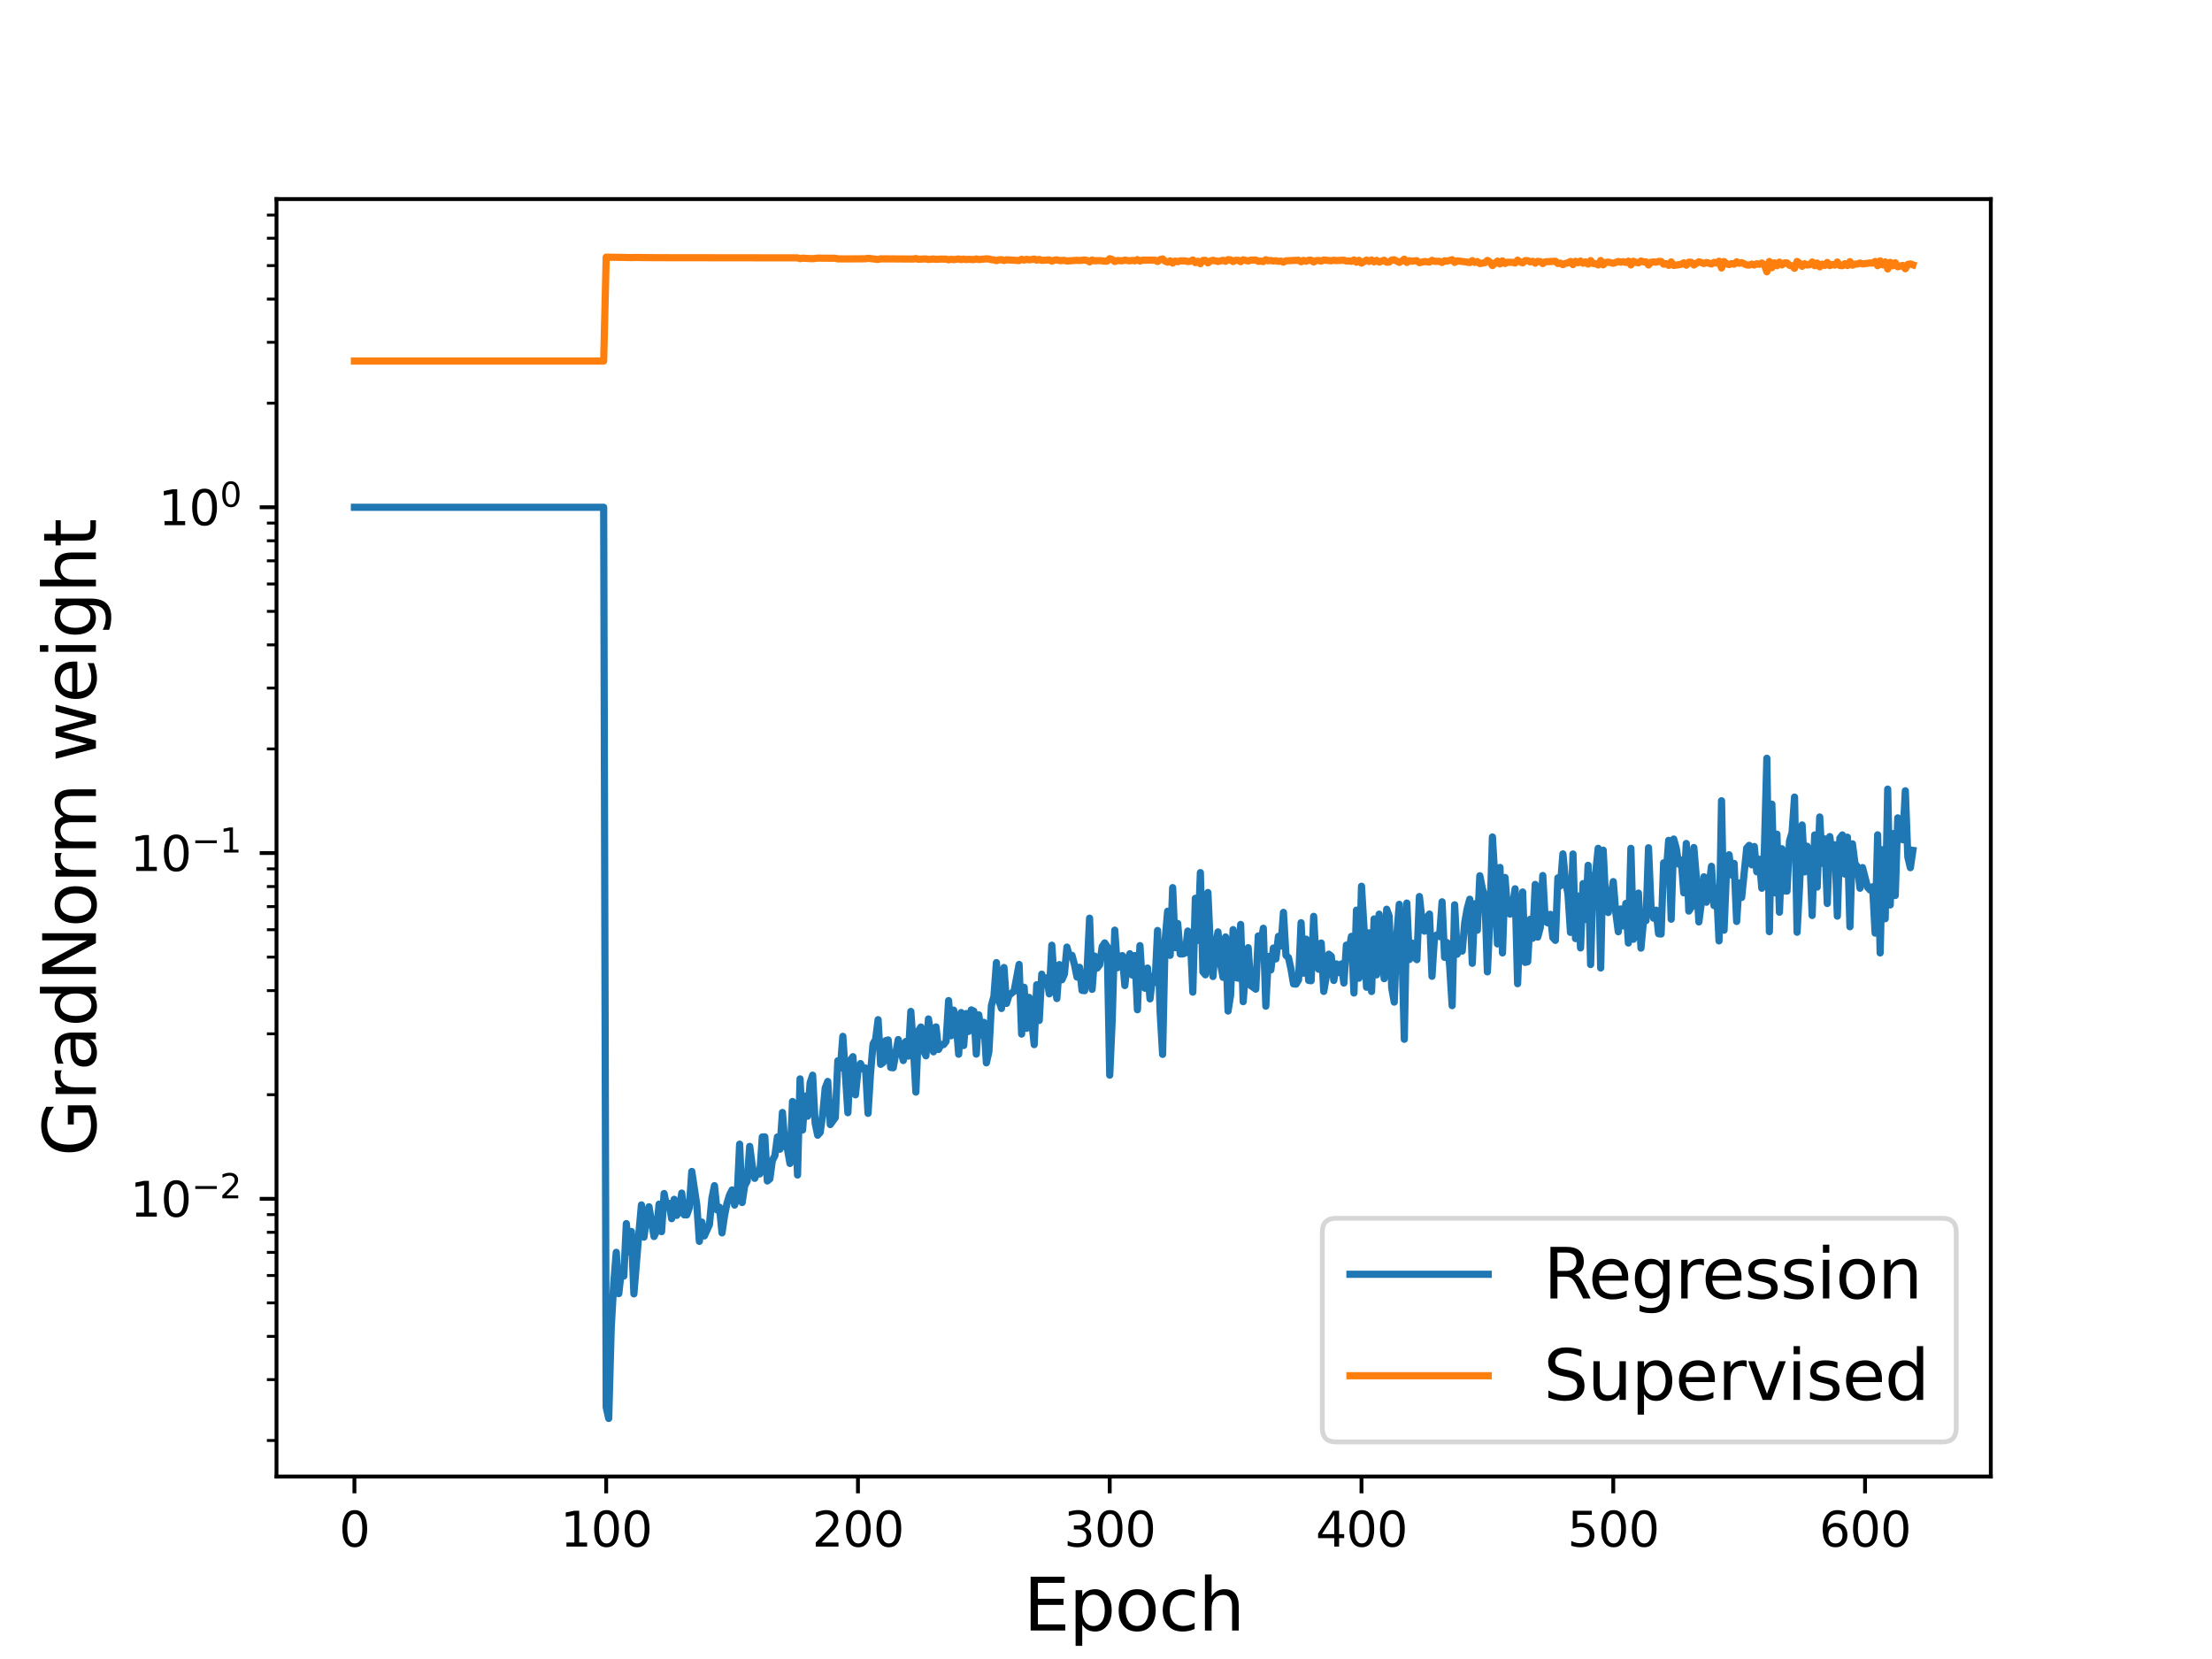 <?xml version="1.0" encoding="utf-8" standalone="no"?>
<!DOCTYPE svg PUBLIC "-//W3C//DTD SVG 1.1//EN"
  "http://www.w3.org/Graphics/SVG/1.1/DTD/svg11.dtd">
<svg height="345.6pt" version="1.1" viewBox="0 0 460.8 345.6" width="460.8pt" xmlns="http://www.w3.org/2000/svg" xmlns:xlink="http://www.w3.org/1999/xlink">
 <defs>
  <style type="text/css">*{stroke-linecap:butt;stroke-linejoin:round;}</style>
 </defs>
 <g id="figure_1">
  <g id="patch_1">
   <path d="M 0 345.6 
L 460.8 345.6 
L 460.8 0 
L 0 0 
z
" style="fill:#ffffff;"/>
  </g>
  <g id="axes_1">
   <g id="patch_2">
    <path d="M 57.6 307.584 
L 414.72 307.584 
L 414.72 41.472 
L 57.6 41.472 
z
" style="fill:#ffffff;"/>
   </g>
   <g id="matplotlib.axis_1">
    <g id="xtick_1">
     <g id="line2d_1">
      <defs>
       <path d="M 0 0 
L 0 3.5 
" id="m1a58ceacfe" style="stroke:#000000;stroke-width:0.8;"/>
      </defs>
      <g>
       <use style="stroke:#000000;stroke-width:0.8;" x="73.833" xlink:href="#m1a58ceacfe" y="307.584"/>
      </g>
     </g>
     <g id="text_1">
      <!-- 0 -->
      <g transform="translate(70.651 322.182)scale(0.1 -0.1)">
       <defs>
        <path d="M 2034 4250 
Q 1547 4250 1301 3770 
Q 1056 3291 1056 2328 
Q 1056 1369 1301 889 
Q 1547 409 2034 409 
Q 2525 409 2770 889 
Q 3016 1369 3016 2328 
Q 3016 3291 2770 3770 
Q 2525 4250 2034 4250 
z
M 2034 4750 
Q 2819 4750 3233 4129 
Q 3647 3509 3647 2328 
Q 3647 1150 3233 529 
Q 2819 -91 2034 -91 
Q 1250 -91 836 529 
Q 422 1150 422 2328 
Q 422 3509 836 4129 
Q 1250 4750 2034 4750 
z
" id="DejaVuSans-30" transform="scale(0.016)"/>
       </defs>
       <use xlink:href="#DejaVuSans-30"/>
      </g>
     </g>
    </g>
    <g id="xtick_2">
     <g id="line2d_2">
      <g>
       <use style="stroke:#000000;stroke-width:0.8;" x="126.281" xlink:href="#m1a58ceacfe" y="307.584"/>
      </g>
     </g>
     <g id="text_2">
      <!-- 100 -->
      <g transform="translate(116.737 322.182)scale(0.1 -0.1)">
       <defs>
        <path d="M 794 531 
L 1825 531 
L 1825 4091 
L 703 3866 
L 703 4441 
L 1819 4666 
L 2450 4666 
L 2450 531 
L 3481 531 
L 3481 0 
L 794 0 
L 794 531 
z
" id="DejaVuSans-31" transform="scale(0.016)"/>
       </defs>
       <use xlink:href="#DejaVuSans-31"/>
       <use x="63.623" xlink:href="#DejaVuSans-30"/>
       <use x="127.246" xlink:href="#DejaVuSans-30"/>
      </g>
     </g>
    </g>
    <g id="xtick_3">
     <g id="line2d_3">
      <g>
       <use style="stroke:#000000;stroke-width:0.8;" x="178.729" xlink:href="#m1a58ceacfe" y="307.584"/>
      </g>
     </g>
     <g id="text_3">
      <!-- 200 -->
      <g transform="translate(169.185 322.182)scale(0.1 -0.1)">
       <defs>
        <path d="M 1228 531 
L 3431 531 
L 3431 0 
L 469 0 
L 469 531 
Q 828 903 1448 1529 
Q 2069 2156 2228 2338 
Q 2531 2678 2651 2914 
Q 2772 3150 2772 3378 
Q 2772 3750 2511 3984 
Q 2250 4219 1831 4219 
Q 1534 4219 1204 4116 
Q 875 4013 500 3803 
L 500 4441 
Q 881 4594 1212 4672 
Q 1544 4750 1819 4750 
Q 2544 4750 2975 4387 
Q 3406 4025 3406 3419 
Q 3406 3131 3298 2873 
Q 3191 2616 2906 2266 
Q 2828 2175 2409 1742 
Q 1991 1309 1228 531 
z
" id="DejaVuSans-32" transform="scale(0.016)"/>
       </defs>
       <use xlink:href="#DejaVuSans-32"/>
       <use x="63.623" xlink:href="#DejaVuSans-30"/>
       <use x="127.246" xlink:href="#DejaVuSans-30"/>
      </g>
     </g>
    </g>
    <g id="xtick_4">
     <g id="line2d_4">
      <g>
       <use style="stroke:#000000;stroke-width:0.8;" x="231.177" xlink:href="#m1a58ceacfe" y="307.584"/>
      </g>
     </g>
     <g id="text_4">
      <!-- 300 -->
      <g transform="translate(221.634 322.182)scale(0.1 -0.1)">
       <defs>
        <path d="M 2597 2516 
Q 3050 2419 3304 2112 
Q 3559 1806 3559 1356 
Q 3559 666 3084 287 
Q 2609 -91 1734 -91 
Q 1441 -91 1130 -33 
Q 819 25 488 141 
L 488 750 
Q 750 597 1062 519 
Q 1375 441 1716 441 
Q 2309 441 2620 675 
Q 2931 909 2931 1356 
Q 2931 1769 2642 2001 
Q 2353 2234 1838 2234 
L 1294 2234 
L 1294 2753 
L 1863 2753 
Q 2328 2753 2575 2939 
Q 2822 3125 2822 3475 
Q 2822 3834 2567 4026 
Q 2313 4219 1838 4219 
Q 1578 4219 1281 4162 
Q 984 4106 628 3988 
L 628 4550 
Q 988 4650 1302 4700 
Q 1616 4750 1894 4750 
Q 2613 4750 3031 4423 
Q 3450 4097 3450 3541 
Q 3450 3153 3228 2886 
Q 3006 2619 2597 2516 
z
" id="DejaVuSans-33" transform="scale(0.016)"/>
       </defs>
       <use xlink:href="#DejaVuSans-33"/>
       <use x="63.623" xlink:href="#DejaVuSans-30"/>
       <use x="127.246" xlink:href="#DejaVuSans-30"/>
      </g>
     </g>
    </g>
    <g id="xtick_5">
     <g id="line2d_5">
      <g>
       <use style="stroke:#000000;stroke-width:0.8;" x="283.626" xlink:href="#m1a58ceacfe" y="307.584"/>
      </g>
     </g>
     <g id="text_5">
      <!-- 400 -->
      <g transform="translate(274.082 322.182)scale(0.1 -0.1)">
       <defs>
        <path d="M 2419 4116 
L 825 1625 
L 2419 1625 
L 2419 4116 
z
M 2253 4666 
L 3047 4666 
L 3047 1625 
L 3713 1625 
L 3713 1100 
L 3047 1100 
L 3047 0 
L 2419 0 
L 2419 1100 
L 313 1100 
L 313 1709 
L 2253 4666 
z
" id="DejaVuSans-34" transform="scale(0.016)"/>
       </defs>
       <use xlink:href="#DejaVuSans-34"/>
       <use x="63.623" xlink:href="#DejaVuSans-30"/>
       <use x="127.246" xlink:href="#DejaVuSans-30"/>
      </g>
     </g>
    </g>
    <g id="xtick_6">
     <g id="line2d_6">
      <g>
       <use style="stroke:#000000;stroke-width:0.8;" x="336.074" xlink:href="#m1a58ceacfe" y="307.584"/>
      </g>
     </g>
     <g id="text_6">
      <!-- 500 -->
      <g transform="translate(326.53 322.182)scale(0.1 -0.1)">
       <defs>
        <path d="M 691 4666 
L 3169 4666 
L 3169 4134 
L 1269 4134 
L 1269 2991 
Q 1406 3038 1543 3061 
Q 1681 3084 1819 3084 
Q 2600 3084 3056 2656 
Q 3513 2228 3513 1497 
Q 3513 744 3044 326 
Q 2575 -91 1722 -91 
Q 1428 -91 1123 -41 
Q 819 9 494 109 
L 494 744 
Q 775 591 1075 516 
Q 1375 441 1709 441 
Q 2250 441 2565 725 
Q 2881 1009 2881 1497 
Q 2881 1984 2565 2268 
Q 2250 2553 1709 2553 
Q 1456 2553 1204 2497 
Q 953 2441 691 2322 
L 691 4666 
z
" id="DejaVuSans-35" transform="scale(0.016)"/>
       </defs>
       <use xlink:href="#DejaVuSans-35"/>
       <use x="63.623" xlink:href="#DejaVuSans-30"/>
       <use x="127.246" xlink:href="#DejaVuSans-30"/>
      </g>
     </g>
    </g>
    <g id="xtick_7">
     <g id="line2d_7">
      <g>
       <use style="stroke:#000000;stroke-width:0.8;" x="388.522" xlink:href="#m1a58ceacfe" y="307.584"/>
      </g>
     </g>
     <g id="text_7">
      <!-- 600 -->
      <g transform="translate(378.978 322.182)scale(0.1 -0.1)">
       <defs>
        <path d="M 2113 2584 
Q 1688 2584 1439 2293 
Q 1191 2003 1191 1497 
Q 1191 994 1439 701 
Q 1688 409 2113 409 
Q 2538 409 2786 701 
Q 3034 994 3034 1497 
Q 3034 2003 2786 2293 
Q 2538 2584 2113 2584 
z
M 3366 4563 
L 3366 3988 
Q 3128 4100 2886 4159 
Q 2644 4219 2406 4219 
Q 1781 4219 1451 3797 
Q 1122 3375 1075 2522 
Q 1259 2794 1537 2939 
Q 1816 3084 2150 3084 
Q 2853 3084 3261 2657 
Q 3669 2231 3669 1497 
Q 3669 778 3244 343 
Q 2819 -91 2113 -91 
Q 1303 -91 875 529 
Q 447 1150 447 2328 
Q 447 3434 972 4092 
Q 1497 4750 2381 4750 
Q 2619 4750 2861 4703 
Q 3103 4656 3366 4563 
z
" id="DejaVuSans-36" transform="scale(0.016)"/>
       </defs>
       <use xlink:href="#DejaVuSans-36"/>
       <use x="63.623" xlink:href="#DejaVuSans-30"/>
       <use x="127.246" xlink:href="#DejaVuSans-30"/>
      </g>
     </g>
    </g>
    <g id="text_8">
     <!-- Epoch -->
     <g transform="translate(213.194 339.66)scale(0.15 -0.15)">
      <defs>
       <path d="M 628 4666 
L 3578 4666 
L 3578 4134 
L 1259 4134 
L 1259 2753 
L 3481 2753 
L 3481 2222 
L 1259 2222 
L 1259 531 
L 3634 531 
L 3634 0 
L 628 0 
L 628 4666 
z
" id="DejaVuSans-45" transform="scale(0.016)"/>
       <path d="M 1159 525 
L 1159 -1331 
L 581 -1331 
L 581 3500 
L 1159 3500 
L 1159 2969 
Q 1341 3281 1617 3432 
Q 1894 3584 2278 3584 
Q 2916 3584 3314 3078 
Q 3713 2572 3713 1747 
Q 3713 922 3314 415 
Q 2916 -91 2278 -91 
Q 1894 -91 1617 61 
Q 1341 213 1159 525 
z
M 3116 1747 
Q 3116 2381 2855 2742 
Q 2594 3103 2138 3103 
Q 1681 3103 1420 2742 
Q 1159 2381 1159 1747 
Q 1159 1113 1420 752 
Q 1681 391 2138 391 
Q 2594 391 2855 752 
Q 3116 1113 3116 1747 
z
" id="DejaVuSans-70" transform="scale(0.016)"/>
       <path d="M 1959 3097 
Q 1497 3097 1228 2736 
Q 959 2375 959 1747 
Q 959 1119 1226 758 
Q 1494 397 1959 397 
Q 2419 397 2687 759 
Q 2956 1122 2956 1747 
Q 2956 2369 2687 2733 
Q 2419 3097 1959 3097 
z
M 1959 3584 
Q 2709 3584 3137 3096 
Q 3566 2609 3566 1747 
Q 3566 888 3137 398 
Q 2709 -91 1959 -91 
Q 1206 -91 779 398 
Q 353 888 353 1747 
Q 353 2609 779 3096 
Q 1206 3584 1959 3584 
z
" id="DejaVuSans-6f" transform="scale(0.016)"/>
       <path d="M 3122 3366 
L 3122 2828 
Q 2878 2963 2633 3030 
Q 2388 3097 2138 3097 
Q 1578 3097 1268 2742 
Q 959 2388 959 1747 
Q 959 1106 1268 751 
Q 1578 397 2138 397 
Q 2388 397 2633 464 
Q 2878 531 3122 666 
L 3122 134 
Q 2881 22 2623 -34 
Q 2366 -91 2075 -91 
Q 1284 -91 818 406 
Q 353 903 353 1747 
Q 353 2603 823 3093 
Q 1294 3584 2113 3584 
Q 2378 3584 2631 3529 
Q 2884 3475 3122 3366 
z
" id="DejaVuSans-63" transform="scale(0.016)"/>
       <path d="M 3513 2113 
L 3513 0 
L 2938 0 
L 2938 2094 
Q 2938 2591 2744 2837 
Q 2550 3084 2163 3084 
Q 1697 3084 1428 2787 
Q 1159 2491 1159 1978 
L 1159 0 
L 581 0 
L 581 4863 
L 1159 4863 
L 1159 2956 
Q 1366 3272 1645 3428 
Q 1925 3584 2291 3584 
Q 2894 3584 3203 3211 
Q 3513 2838 3513 2113 
z
" id="DejaVuSans-68" transform="scale(0.016)"/>
      </defs>
      <use xlink:href="#DejaVuSans-45"/>
      <use x="63.184" xlink:href="#DejaVuSans-70"/>
      <use x="126.66" xlink:href="#DejaVuSans-6f"/>
      <use x="187.842" xlink:href="#DejaVuSans-63"/>
      <use x="242.822" xlink:href="#DejaVuSans-68"/>
     </g>
    </g>
   </g>
   <g id="matplotlib.axis_2">
    <g id="ytick_1">
     <g id="line2d_8">
      <defs>
       <path d="M 0 0 
L -3.5 0 
" id="me4edcc3487" style="stroke:#000000;stroke-width:0.8;"/>
      </defs>
      <g>
       <use style="stroke:#000000;stroke-width:0.8;" x="57.6" xlink:href="#me4edcc3487" y="249.731"/>
      </g>
     </g>
     <g id="text_9">
      <!-- $\mathdefault{10^{-2}}$ -->
      <g transform="translate(27.1 253.53)scale(0.1 -0.1)">
       <defs>
        <path d="M 678 2272 
L 4684 2272 
L 4684 1741 
L 678 1741 
L 678 2272 
z
" id="DejaVuSans-2212" transform="scale(0.016)"/>
       </defs>
       <use transform="translate(0 0.766)" xlink:href="#DejaVuSans-31"/>
       <use transform="translate(63.623 0.766)" xlink:href="#DejaVuSans-30"/>
       <use transform="translate(128.203 39.047)scale(0.7)" xlink:href="#DejaVuSans-2212"/>
       <use transform="translate(186.855 39.047)scale(0.7)" xlink:href="#DejaVuSans-32"/>
      </g>
     </g>
    </g>
    <g id="ytick_2">
     <g id="line2d_9">
      <g>
       <use style="stroke:#000000;stroke-width:0.8;" x="57.6" xlink:href="#me4edcc3487" y="177.702"/>
      </g>
     </g>
     <g id="text_10">
      <!-- $\mathdefault{10^{-1}}$ -->
      <g transform="translate(27.1 181.501)scale(0.1 -0.1)">
       <use transform="translate(0 0.684)" xlink:href="#DejaVuSans-31"/>
       <use transform="translate(63.623 0.684)" xlink:href="#DejaVuSans-30"/>
       <use transform="translate(128.203 38.966)scale(0.7)" xlink:href="#DejaVuSans-2212"/>
       <use transform="translate(186.855 38.966)scale(0.7)" xlink:href="#DejaVuSans-31"/>
      </g>
     </g>
    </g>
    <g id="ytick_3">
     <g id="line2d_10">
      <g>
       <use style="stroke:#000000;stroke-width:0.8;" x="57.6" xlink:href="#me4edcc3487" y="105.673"/>
      </g>
     </g>
     <g id="text_11">
      <!-- $\mathdefault{10^{0}}$ -->
      <g transform="translate(33 109.473)scale(0.1 -0.1)">
       <use transform="translate(0 0.766)" xlink:href="#DejaVuSans-31"/>
       <use transform="translate(63.623 0.766)" xlink:href="#DejaVuSans-30"/>
       <use transform="translate(128.203 39.047)scale(0.7)" xlink:href="#DejaVuSans-30"/>
      </g>
     </g>
    </g>
    <g id="ytick_4">
     <g id="line2d_11">
      <defs>
       <path d="M 0 0 
L -2 0 
" id="md7d2eb53d7" style="stroke:#000000;stroke-width:0.6;"/>
      </defs>
      <g>
       <use style="stroke:#000000;stroke-width:0.6;" x="57.6" xlink:href="#md7d2eb53d7" y="300.077"/>
      </g>
     </g>
    </g>
    <g id="ytick_5">
     <g id="line2d_12">
      <g>
       <use style="stroke:#000000;stroke-width:0.6;" x="57.6" xlink:href="#md7d2eb53d7" y="287.393"/>
      </g>
     </g>
    </g>
    <g id="ytick_6">
     <g id="line2d_13">
      <g>
       <use style="stroke:#000000;stroke-width:0.6;" x="57.6" xlink:href="#md7d2eb53d7" y="278.394"/>
      </g>
     </g>
    </g>
    <g id="ytick_7">
     <g id="line2d_14">
      <g>
       <use style="stroke:#000000;stroke-width:0.6;" x="57.6" xlink:href="#md7d2eb53d7" y="271.414"/>
      </g>
     </g>
    </g>
    <g id="ytick_8">
     <g id="line2d_15">
      <g>
       <use style="stroke:#000000;stroke-width:0.6;" x="57.6" xlink:href="#md7d2eb53d7" y="265.71"/>
      </g>
     </g>
    </g>
    <g id="ytick_9">
     <g id="line2d_16">
      <g>
       <use style="stroke:#000000;stroke-width:0.6;" x="57.6" xlink:href="#md7d2eb53d7" y="260.888"/>
      </g>
     </g>
    </g>
    <g id="ytick_10">
     <g id="line2d_17">
      <g>
       <use style="stroke:#000000;stroke-width:0.6;" x="57.6" xlink:href="#md7d2eb53d7" y="256.711"/>
      </g>
     </g>
    </g>
    <g id="ytick_11">
     <g id="line2d_18">
      <g>
       <use style="stroke:#000000;stroke-width:0.6;" x="57.6" xlink:href="#md7d2eb53d7" y="253.027"/>
      </g>
     </g>
    </g>
    <g id="ytick_12">
     <g id="line2d_19">
      <g>
       <use style="stroke:#000000;stroke-width:0.6;" x="57.6" xlink:href="#md7d2eb53d7" y="228.048"/>
      </g>
     </g>
    </g>
    <g id="ytick_13">
     <g id="line2d_20">
      <g>
       <use style="stroke:#000000;stroke-width:0.6;" x="57.6" xlink:href="#md7d2eb53d7" y="215.364"/>
      </g>
     </g>
    </g>
    <g id="ytick_14">
     <g id="line2d_21">
      <g>
       <use style="stroke:#000000;stroke-width:0.6;" x="57.6" xlink:href="#md7d2eb53d7" y="206.365"/>
      </g>
     </g>
    </g>
    <g id="ytick_15">
     <g id="line2d_22">
      <g>
       <use style="stroke:#000000;stroke-width:0.6;" x="57.6" xlink:href="#md7d2eb53d7" y="199.385"/>
      </g>
     </g>
    </g>
    <g id="ytick_16">
     <g id="line2d_23">
      <g>
       <use style="stroke:#000000;stroke-width:0.6;" x="57.6" xlink:href="#md7d2eb53d7" y="193.682"/>
      </g>
     </g>
    </g>
    <g id="ytick_17">
     <g id="line2d_24">
      <g>
       <use style="stroke:#000000;stroke-width:0.6;" x="57.6" xlink:href="#md7d2eb53d7" y="188.859"/>
      </g>
     </g>
    </g>
    <g id="ytick_18">
     <g id="line2d_25">
      <g>
       <use style="stroke:#000000;stroke-width:0.6;" x="57.6" xlink:href="#md7d2eb53d7" y="184.682"/>
      </g>
     </g>
    </g>
    <g id="ytick_19">
     <g id="line2d_26">
      <g>
       <use style="stroke:#000000;stroke-width:0.6;" x="57.6" xlink:href="#md7d2eb53d7" y="180.998"/>
      </g>
     </g>
    </g>
    <g id="ytick_20">
     <g id="line2d_27">
      <g>
       <use style="stroke:#000000;stroke-width:0.6;" x="57.6" xlink:href="#md7d2eb53d7" y="156.019"/>
      </g>
     </g>
    </g>
    <g id="ytick_21">
     <g id="line2d_28">
      <g>
       <use style="stroke:#000000;stroke-width:0.6;" x="57.6" xlink:href="#md7d2eb53d7" y="143.336"/>
      </g>
     </g>
    </g>
    <g id="ytick_22">
     <g id="line2d_29">
      <g>
       <use style="stroke:#000000;stroke-width:0.6;" x="57.6" xlink:href="#md7d2eb53d7" y="134.337"/>
      </g>
     </g>
    </g>
    <g id="ytick_23">
     <g id="line2d_30">
      <g>
       <use style="stroke:#000000;stroke-width:0.6;" x="57.6" xlink:href="#md7d2eb53d7" y="127.356"/>
      </g>
     </g>
    </g>
    <g id="ytick_24">
     <g id="line2d_31">
      <g>
       <use style="stroke:#000000;stroke-width:0.6;" x="57.6" xlink:href="#md7d2eb53d7" y="121.653"/>
      </g>
     </g>
    </g>
    <g id="ytick_25">
     <g id="line2d_32">
      <g>
       <use style="stroke:#000000;stroke-width:0.6;" x="57.6" xlink:href="#md7d2eb53d7" y="116.831"/>
      </g>
     </g>
    </g>
    <g id="ytick_26">
     <g id="line2d_33">
      <g>
       <use style="stroke:#000000;stroke-width:0.6;" x="57.6" xlink:href="#md7d2eb53d7" y="112.654"/>
      </g>
     </g>
    </g>
    <g id="ytick_27">
     <g id="line2d_34">
      <g>
       <use style="stroke:#000000;stroke-width:0.6;" x="57.6" xlink:href="#md7d2eb53d7" y="108.969"/>
      </g>
     </g>
    </g>
    <g id="ytick_28">
     <g id="line2d_35">
      <g>
       <use style="stroke:#000000;stroke-width:0.6;" x="57.6" xlink:href="#md7d2eb53d7" y="83.991"/>
      </g>
     </g>
    </g>
    <g id="ytick_29">
     <g id="line2d_36">
      <g>
       <use style="stroke:#000000;stroke-width:0.6;" x="57.6" xlink:href="#md7d2eb53d7" y="71.307"/>
      </g>
     </g>
    </g>
    <g id="ytick_30">
     <g id="line2d_37">
      <g>
       <use style="stroke:#000000;stroke-width:0.6;" x="57.6" xlink:href="#md7d2eb53d7" y="62.308"/>
      </g>
     </g>
    </g>
    <g id="ytick_31">
     <g id="line2d_38">
      <g>
       <use style="stroke:#000000;stroke-width:0.6;" x="57.6" xlink:href="#md7d2eb53d7" y="55.328"/>
      </g>
     </g>
    </g>
    <g id="ytick_32">
     <g id="line2d_39">
      <g>
       <use style="stroke:#000000;stroke-width:0.6;" x="57.6" xlink:href="#md7d2eb53d7" y="49.624"/>
      </g>
     </g>
    </g>
    <g id="ytick_33">
     <g id="line2d_40">
      <g>
       <use style="stroke:#000000;stroke-width:0.6;" x="57.6" xlink:href="#md7d2eb53d7" y="44.802"/>
      </g>
     </g>
    </g>
    <g id="text_12">
     <!-- GradNorm weight -->
     <g transform="translate(19.98 240.908)rotate(-90)scale(0.15 -0.15)">
      <defs>
       <path d="M 3809 666 
L 3809 1919 
L 2778 1919 
L 2778 2438 
L 4434 2438 
L 4434 434 
Q 4069 175 3628 42 
Q 3188 -91 2688 -91 
Q 1594 -91 976 548 
Q 359 1188 359 2328 
Q 359 3472 976 4111 
Q 1594 4750 2688 4750 
Q 3144 4750 3555 4637 
Q 3966 4525 4313 4306 
L 4313 3634 
Q 3963 3931 3569 4081 
Q 3175 4231 2741 4231 
Q 1884 4231 1454 3753 
Q 1025 3275 1025 2328 
Q 1025 1384 1454 906 
Q 1884 428 2741 428 
Q 3075 428 3337 486 
Q 3600 544 3809 666 
z
" id="DejaVuSans-47" transform="scale(0.016)"/>
       <path d="M 2631 2963 
Q 2534 3019 2420 3045 
Q 2306 3072 2169 3072 
Q 1681 3072 1420 2755 
Q 1159 2438 1159 1844 
L 1159 0 
L 581 0 
L 581 3500 
L 1159 3500 
L 1159 2956 
Q 1341 3275 1631 3429 
Q 1922 3584 2338 3584 
Q 2397 3584 2469 3576 
Q 2541 3569 2628 3553 
L 2631 2963 
z
" id="DejaVuSans-72" transform="scale(0.016)"/>
       <path d="M 2194 1759 
Q 1497 1759 1228 1600 
Q 959 1441 959 1056 
Q 959 750 1161 570 
Q 1363 391 1709 391 
Q 2188 391 2477 730 
Q 2766 1069 2766 1631 
L 2766 1759 
L 2194 1759 
z
M 3341 1997 
L 3341 0 
L 2766 0 
L 2766 531 
Q 2569 213 2275 61 
Q 1981 -91 1556 -91 
Q 1019 -91 701 211 
Q 384 513 384 1019 
Q 384 1609 779 1909 
Q 1175 2209 1959 2209 
L 2766 2209 
L 2766 2266 
Q 2766 2663 2505 2880 
Q 2244 3097 1772 3097 
Q 1472 3097 1187 3025 
Q 903 2953 641 2809 
L 641 3341 
Q 956 3463 1253 3523 
Q 1550 3584 1831 3584 
Q 2591 3584 2966 3190 
Q 3341 2797 3341 1997 
z
" id="DejaVuSans-61" transform="scale(0.016)"/>
       <path d="M 2906 2969 
L 2906 4863 
L 3481 4863 
L 3481 0 
L 2906 0 
L 2906 525 
Q 2725 213 2448 61 
Q 2172 -91 1784 -91 
Q 1150 -91 751 415 
Q 353 922 353 1747 
Q 353 2572 751 3078 
Q 1150 3584 1784 3584 
Q 2172 3584 2448 3432 
Q 2725 3281 2906 2969 
z
M 947 1747 
Q 947 1113 1208 752 
Q 1469 391 1925 391 
Q 2381 391 2643 752 
Q 2906 1113 2906 1747 
Q 2906 2381 2643 2742 
Q 2381 3103 1925 3103 
Q 1469 3103 1208 2742 
Q 947 2381 947 1747 
z
" id="DejaVuSans-64" transform="scale(0.016)"/>
       <path d="M 628 4666 
L 1478 4666 
L 3547 763 
L 3547 4666 
L 4159 4666 
L 4159 0 
L 3309 0 
L 1241 3903 
L 1241 0 
L 628 0 
L 628 4666 
z
" id="DejaVuSans-4e" transform="scale(0.016)"/>
       <path d="M 3328 2828 
Q 3544 3216 3844 3400 
Q 4144 3584 4550 3584 
Q 5097 3584 5394 3201 
Q 5691 2819 5691 2113 
L 5691 0 
L 5113 0 
L 5113 2094 
Q 5113 2597 4934 2840 
Q 4756 3084 4391 3084 
Q 3944 3084 3684 2787 
Q 3425 2491 3425 1978 
L 3425 0 
L 2847 0 
L 2847 2094 
Q 2847 2600 2669 2842 
Q 2491 3084 2119 3084 
Q 1678 3084 1418 2786 
Q 1159 2488 1159 1978 
L 1159 0 
L 581 0 
L 581 3500 
L 1159 3500 
L 1159 2956 
Q 1356 3278 1631 3431 
Q 1906 3584 2284 3584 
Q 2666 3584 2933 3390 
Q 3200 3197 3328 2828 
z
" id="DejaVuSans-6d" transform="scale(0.016)"/>
       <path id="DejaVuSans-20" transform="scale(0.016)"/>
       <path d="M 269 3500 
L 844 3500 
L 1563 769 
L 2278 3500 
L 2956 3500 
L 3675 769 
L 4391 3500 
L 4966 3500 
L 4050 0 
L 3372 0 
L 2619 2869 
L 1863 0 
L 1184 0 
L 269 3500 
z
" id="DejaVuSans-77" transform="scale(0.016)"/>
       <path d="M 3597 1894 
L 3597 1613 
L 953 1613 
Q 991 1019 1311 708 
Q 1631 397 2203 397 
Q 2534 397 2845 478 
Q 3156 559 3463 722 
L 3463 178 
Q 3153 47 2828 -22 
Q 2503 -91 2169 -91 
Q 1331 -91 842 396 
Q 353 884 353 1716 
Q 353 2575 817 3079 
Q 1281 3584 2069 3584 
Q 2775 3584 3186 3129 
Q 3597 2675 3597 1894 
z
M 3022 2063 
Q 3016 2534 2758 2815 
Q 2500 3097 2075 3097 
Q 1594 3097 1305 2825 
Q 1016 2553 972 2059 
L 3022 2063 
z
" id="DejaVuSans-65" transform="scale(0.016)"/>
       <path d="M 603 3500 
L 1178 3500 
L 1178 0 
L 603 0 
L 603 3500 
z
M 603 4863 
L 1178 4863 
L 1178 4134 
L 603 4134 
L 603 4863 
z
" id="DejaVuSans-69" transform="scale(0.016)"/>
       <path d="M 2906 1791 
Q 2906 2416 2648 2759 
Q 2391 3103 1925 3103 
Q 1463 3103 1205 2759 
Q 947 2416 947 1791 
Q 947 1169 1205 825 
Q 1463 481 1925 481 
Q 2391 481 2648 825 
Q 2906 1169 2906 1791 
z
M 3481 434 
Q 3481 -459 3084 -895 
Q 2688 -1331 1869 -1331 
Q 1566 -1331 1297 -1286 
Q 1028 -1241 775 -1147 
L 775 -588 
Q 1028 -725 1275 -790 
Q 1522 -856 1778 -856 
Q 2344 -856 2625 -561 
Q 2906 -266 2906 331 
L 2906 616 
Q 2728 306 2450 153 
Q 2172 0 1784 0 
Q 1141 0 747 490 
Q 353 981 353 1791 
Q 353 2603 747 3093 
Q 1141 3584 1784 3584 
Q 2172 3584 2450 3431 
Q 2728 3278 2906 2969 
L 2906 3500 
L 3481 3500 
L 3481 434 
z
" id="DejaVuSans-67" transform="scale(0.016)"/>
       <path d="M 1172 4494 
L 1172 3500 
L 2356 3500 
L 2356 3053 
L 1172 3053 
L 1172 1153 
Q 1172 725 1289 603 
Q 1406 481 1766 481 
L 2356 481 
L 2356 0 
L 1766 0 
Q 1100 0 847 248 
Q 594 497 594 1153 
L 594 3053 
L 172 3053 
L 172 3500 
L 594 3500 
L 594 4494 
L 1172 4494 
z
" id="DejaVuSans-74" transform="scale(0.016)"/>
      </defs>
      <use xlink:href="#DejaVuSans-47"/>
      <use x="77.49" xlink:href="#DejaVuSans-72"/>
      <use x="118.604" xlink:href="#DejaVuSans-61"/>
      <use x="179.883" xlink:href="#DejaVuSans-64"/>
      <use x="243.359" xlink:href="#DejaVuSans-4e"/>
      <use x="318.164" xlink:href="#DejaVuSans-6f"/>
      <use x="379.346" xlink:href="#DejaVuSans-72"/>
      <use x="418.709" xlink:href="#DejaVuSans-6d"/>
      <use x="516.121" xlink:href="#DejaVuSans-20"/>
      <use x="547.908" xlink:href="#DejaVuSans-77"/>
      <use x="629.695" xlink:href="#DejaVuSans-65"/>
      <use x="691.219" xlink:href="#DejaVuSans-69"/>
      <use x="719.002" xlink:href="#DejaVuSans-67"/>
      <use x="782.479" xlink:href="#DejaVuSans-68"/>
      <use x="845.857" xlink:href="#DejaVuSans-74"/>
     </g>
    </g>
   </g>
   <g id="line2d_41">
    <path clip-path="url(#pb848888073)" d="M 73.833 105.673 
L 125.756 105.673 
L 126.281 293.142 
L 126.805 295.488 
L 127.33 276.608 
L 127.854 267.331 
L 128.379 260.877 
L 128.903 269.496 
L 129.428 264.806 
L 129.952 265.836 
L 130.477 254.896 
L 131.001 260.79 
L 131.526 256.544 
L 132.05 269.54 
L 133.099 256.773 
L 133.624 251.004 
L 134.148 257.719 
L 134.673 253.853 
L 135.197 251.392 
L 136.246 257.591 
L 136.771 256.492 
L 137.295 250.844 
L 137.82 256.574 
L 138.344 248.629 
L 138.869 251.39 
L 139.393 250.669 
L 139.917 253.878 
L 140.442 249.84 
L 140.966 253.19 
L 141.491 252.464 
L 142.015 248.54 
L 142.54 253.076 
L 143.064 253.088 
L 143.589 251.597 
L 144.113 244.032 
L 145.162 251.038 
L 145.687 258.599 
L 146.211 254.581 
L 146.736 257.465 
L 147.785 255.121 
L 148.309 249.578 
L 148.834 246.995 
L 149.358 252.042 
L 149.883 251.484 
L 150.407 256.835 
L 150.932 253.256 
L 151.456 250.627 
L 151.981 248.928 
L 152.505 247.888 
L 153.03 251.038 
L 153.554 249.392 
L 154.079 238.345 
L 154.603 250.51 
L 155.127 247.021 
L 155.652 246.064 
L 156.176 238.808 
L 156.701 242.769 
L 157.225 245.471 
L 157.75 243.957 
L 158.274 244.556 
L 158.799 236.854 
L 159.323 236.826 
L 159.848 246.016 
L 160.372 245.579 
L 160.897 241.741 
L 161.421 240.751 
L 161.946 236.85 
L 162.47 239.406 
L 162.995 231.748 
L 163.519 238.501 
L 164.044 239.402 
L 164.568 242.371 
L 165.093 229.459 
L 165.617 231.319 
L 166.142 244.781 
L 166.666 224.752 
L 167.191 235.409 
L 167.715 228.328 
L 168.24 232.532 
L 168.764 225.546 
L 169.289 223.978 
L 169.813 234.008 
L 170.337 236.487 
L 170.862 235.888 
L 171.386 232.139 
L 171.911 226.635 
L 172.435 225.284 
L 172.96 234.265 
L 174.009 232.824 
L 174.533 220.981 
L 175.058 222.468 
L 175.582 215.888 
L 176.631 231.8 
L 177.156 220.87 
L 177.68 220.119 
L 178.205 228.08 
L 178.729 223.02 
L 179.254 221.558 
L 179.778 222.683 
L 180.303 222.495 
L 180.827 231.931 
L 181.352 223.496 
L 181.876 217.471 
L 182.401 216.544 
L 182.925 212.415 
L 183.45 221.725 
L 183.974 221.334 
L 184.498 216.796 
L 185.023 216.638 
L 185.547 222.375 
L 186.072 222.437 
L 187.121 216.556 
L 188.17 220.925 
L 188.694 216.958 
L 189.219 220.012 
L 189.743 210.696 
L 190.268 218.109 
L 190.792 227.5 
L 191.317 214.754 
L 191.841 213.939 
L 192.366 218.857 
L 192.89 219.947 
L 193.415 212.261 
L 194.464 219.116 
L 194.988 213.919 
L 195.513 218.627 
L 196.037 217.599 
L 196.562 217.618 
L 197.086 216.931 
L 197.611 208.44 
L 198.135 215.766 
L 198.66 210.426 
L 199.184 212.989 
L 199.708 219.618 
L 200.233 210.933 
L 200.757 217.804 
L 201.282 211.141 
L 201.806 214.855 
L 202.331 210.385 
L 202.855 210.631 
L 203.38 219.59 
L 203.904 211.413 
L 204.429 215.603 
L 204.953 212.968 
L 205.478 221.413 
L 206.002 219.133 
L 206.527 209.476 
L 207.051 207.557 
L 207.576 200.525 
L 208.1 208.484 
L 208.625 210.085 
L 209.149 201.548 
L 209.674 209.035 
L 210.198 207.317 
L 211.247 206.497 
L 212.296 200.909 
L 212.821 215.421 
L 213.345 205.664 
L 213.87 214.218 
L 214.394 207.773 
L 215.443 217.617 
L 215.967 205.135 
L 216.492 212.58 
L 217.016 202.94 
L 217.541 204.751 
L 218.065 203.703 
L 218.59 207.042 
L 219.114 196.905 
L 219.639 204.774 
L 220.163 208.021 
L 220.688 200.943 
L 221.212 204.112 
L 221.737 202.917 
L 222.261 197.293 
L 222.786 199.238 
L 223.31 199.012 
L 223.835 200.966 
L 224.359 203.543 
L 224.884 201.502 
L 225.408 206.311 
L 225.933 206.379 
L 226.457 202.11 
L 226.982 191.275 
L 227.506 206.099 
L 228.031 199.166 
L 228.555 201.677 
L 229.079 200.983 
L 229.604 197.218 
L 230.128 196.424 
L 230.653 197.191 
L 231.177 223.974 
L 231.702 212.25 
L 232.226 193.77 
L 232.751 201.603 
L 233.275 199.249 
L 233.8 199.074 
L 234.324 205.31 
L 234.849 200.291 
L 235.373 198.678 
L 235.898 203.141 
L 236.422 199.055 
L 236.947 210.355 
L 237.471 196.986 
L 237.996 205.335 
L 238.52 205.867 
L 239.045 201.664 
L 239.569 208.084 
L 240.094 203.395 
L 240.618 204.643 
L 241.143 193.835 
L 241.667 210.645 
L 242.192 219.645 
L 242.716 195.773 
L 243.241 189.82 
L 243.765 199.015 
L 244.289 184.909 
L 244.814 197.421 
L 245.338 192.372 
L 245.863 198.726 
L 246.387 198.728 
L 246.912 198.528 
L 247.436 193.953 
L 247.961 195.02 
L 248.485 206.684 
L 249.01 187.129 
L 249.534 195.908 
L 250.059 181.779 
L 250.583 202.446 
L 251.108 203.074 
L 251.632 185.927 
L 252.157 197.79 
L 252.681 203.424 
L 253.206 196.962 
L 253.73 194.138 
L 254.255 200.746 
L 254.779 203.596 
L 255.304 195.18 
L 255.828 210.624 
L 256.353 207.292 
L 256.877 193.66 
L 257.402 203.628 
L 257.926 203.773 
L 258.45 192.579 
L 258.975 208.67 
L 259.499 201.593 
L 260.024 197.416 
L 260.548 205.3 
L 261.597 206.061 
L 262.122 194.968 
L 262.646 196.939 
L 263.171 193.368 
L 263.695 209.611 
L 264.22 199.242 
L 264.744 202.058 
L 265.269 197.489 
L 265.793 199.753 
L 266.318 195.062 
L 266.842 197.063 
L 267.367 190.065 
L 267.891 199.022 
L 268.416 199.497 
L 268.94 201.891 
L 269.465 204.964 
L 269.989 205.013 
L 270.514 204.113 
L 271.038 192.215 
L 271.563 202.73 
L 272.087 195.645 
L 272.612 204.237 
L 273.136 204.309 
L 273.66 190.889 
L 274.185 200.798 
L 274.709 201.922 
L 275.234 196.447 
L 275.758 206.533 
L 276.283 203.498 
L 276.807 198.773 
L 277.332 199.211 
L 277.856 204.252 
L 278.381 200.79 
L 278.905 202.602 
L 279.43 200.806 
L 279.954 204.789 
L 280.479 196.877 
L 281.003 198.01 
L 281.528 195.06 
L 282.052 206.864 
L 282.577 189.597 
L 283.101 203.775 
L 283.626 184.619 
L 284.15 193.371 
L 284.675 205.663 
L 285.199 194.326 
L 285.724 206.551 
L 286.248 191.426 
L 286.773 203.077 
L 287.297 190.438 
L 288.346 203.877 
L 288.87 189.407 
L 289.395 190.85 
L 289.919 205.78 
L 290.444 208.756 
L 290.968 194.898 
L 291.493 188.387 
L 292.017 196.767 
L 292.542 216.503 
L 293.066 188.123 
L 293.591 199.896 
L 294.115 196.448 
L 294.64 199.438 
L 295.164 199.92 
L 295.689 186.76 
L 296.213 191.553 
L 296.738 193.976 
L 297.262 191.104 
L 297.787 190.413 
L 298.311 203.382 
L 298.836 195.066 
L 299.36 194.74 
L 299.885 195.112 
L 300.409 187.863 
L 300.934 199.44 
L 301.458 196.371 
L 301.983 201.086 
L 302.507 209.497 
L 303.031 188.486 
L 303.556 198.774 
L 304.08 197.452 
L 304.605 198.127 
L 305.129 192.196 
L 305.654 189.232 
L 306.178 187.324 
L 306.703 200.677 
L 307.227 188.259 
L 307.752 193.77 
L 308.276 182.432 
L 308.801 185.085 
L 309.325 186.767 
L 309.85 202.46 
L 310.374 191.311 
L 310.899 174.352 
L 311.423 183.273 
L 311.948 196.627 
L 312.472 180.699 
L 312.997 198.512 
L 313.521 182.795 
L 314.046 189.461 
L 314.57 190.426 
L 315.095 188.756 
L 315.619 185.151 
L 316.144 204.924 
L 316.668 191.381 
L 317.193 185.821 
L 317.717 200.488 
L 318.241 200.339 
L 318.766 191.506 
L 319.29 195.461 
L 319.815 184.241 
L 320.339 195.214 
L 320.864 193.266 
L 321.388 182.383 
L 321.913 191.938 
L 322.437 192.262 
L 322.962 190.47 
L 323.486 195.327 
L 324.011 195.895 
L 324.535 182.877 
L 325.06 184.526 
L 325.584 177.882 
L 326.109 183.381 
L 326.633 186.209 
L 327.158 194.237 
L 327.682 177.904 
L 328.207 195.525 
L 328.731 186.647 
L 329.256 197.473 
L 329.78 184.066 
L 330.305 191.537 
L 330.829 180.26 
L 331.354 200.935 
L 331.878 182.836 
L 332.403 181.854 
L 332.927 176.72 
L 333.451 201.652 
L 333.976 177.108 
L 334.5 187.706 
L 335.025 190.098 
L 336.074 183.656 
L 336.598 190.132 
L 337.123 194.102 
L 337.647 189.357 
L 338.172 192.877 
L 338.696 188.196 
L 339.221 196.448 
L 339.745 176.724 
L 340.27 195.669 
L 340.794 188.611 
L 341.319 186.051 
L 341.843 197.508 
L 342.368 191.798 
L 342.892 191.795 
L 343.417 176.603 
L 343.941 189.067 
L 344.466 191.28 
L 344.99 189.606 
L 345.515 194.516 
L 346.039 194.576 
L 346.564 179.742 
L 347.088 182.033 
L 347.612 175.061 
L 348.137 191.489 
L 348.661 174.788 
L 349.186 176.669 
L 349.71 180.016 
L 350.235 179.167 
L 350.759 185.995 
L 351.284 175.709 
L 351.808 189.793 
L 352.333 188.993 
L 352.857 176.555 
L 353.382 182.809 
L 353.906 192.054 
L 354.431 188.022 
L 354.955 182.653 
L 355.48 187.95 
L 356.004 184.73 
L 356.529 180.468 
L 357.053 188.655 
L 357.578 185.013 
L 358.102 196.005 
L 358.627 166.817 
L 359.151 193.78 
L 359.676 181.076 
L 360.2 178.065 
L 360.725 182.287 
L 361.249 179.863 
L 361.774 191.959 
L 362.298 183.944 
L 362.822 186.956 
L 363.871 176.679 
L 364.396 176.102 
L 364.92 180.16 
L 365.445 176.344 
L 365.969 181.613 
L 366.494 179.013 
L 367.018 185.04 
L 367.543 177.455 
L 368.067 157.958 
L 368.592 194.079 
L 369.116 167.515 
L 369.641 186 
L 370.165 173.769 
L 370.69 190.032 
L 371.214 176.807 
L 371.739 185.575 
L 372.263 185.629 
L 372.788 175.195 
L 373.312 173.476 
L 373.837 166.048 
L 374.361 194.204 
L 374.886 184.531 
L 375.41 171.851 
L 375.935 181.637 
L 376.459 176.284 
L 376.983 177.549 
L 377.508 190.714 
L 378.032 173.926 
L 378.557 184.795 
L 379.081 170.189 
L 379.606 179.843 
L 380.13 174.758 
L 380.655 188.214 
L 381.179 174.277 
L 381.704 178.458 
L 382.228 175.99 
L 382.753 190.85 
L 383.277 174.615 
L 383.802 173.936 
L 384.326 182.095 
L 384.851 174.401 
L 385.375 193.064 
L 385.9 175.783 
L 386.424 179.875 
L 386.949 180.564 
L 387.473 185.035 
L 387.998 180.733 
L 389.047 184.828 
L 389.571 185.411 
L 390.096 184.727 
L 390.62 194.383 
L 391.145 173.909 
L 391.669 198.515 
L 392.193 177.006 
L 392.718 191.395 
L 393.242 164.389 
L 393.767 188.521 
L 394.291 173.648 
L 394.816 186.554 
L 395.34 170.37 
L 395.865 171.939 
L 396.389 174.944 
L 396.914 164.735 
L 397.438 178.555 
L 397.963 180.757 
L 398.487 177.145 
L 398.487 177.145 
" style="fill:none;stroke:#1f77b4;stroke-linecap:square;stroke-width:1.5;"/>
   </g>
   <g id="line2d_42">
    <path clip-path="url(#pb848888073)" d="M 73.833 75.215 
L 125.756 75.215 
L 126.281 53.571 
L 129.952 53.625 
L 131.526 53.658 
L 132.575 53.636 
L 135.722 53.667 
L 138.869 53.68 
L 159.848 53.708 
L 166.142 53.716 
L 166.666 53.881 
L 167.191 53.78 
L 168.764 53.872 
L 169.289 53.89 
L 170.337 53.772 
L 174.009 53.801 
L 174.533 53.926 
L 177.156 53.928 
L 180.303 53.908 
L 180.827 53.809 
L 182.925 54.052 
L 183.45 53.917 
L 190.268 53.965 
L 190.792 53.852 
L 191.317 54.014 
L 192.366 53.954 
L 192.89 53.94 
L 193.415 54.054 
L 194.464 53.951 
L 194.988 54.027 
L 196.037 53.972 
L 197.086 53.981 
L 197.611 54.123 
L 198.135 53.998 
L 198.66 54.086 
L 199.708 53.944 
L 200.233 54.077 
L 200.757 53.969 
L 201.282 54.073 
L 201.806 54.012 
L 202.855 54.082 
L 203.38 53.944 
L 203.904 54.069 
L 205.478 53.921 
L 206.002 53.951 
L 206.527 54.103 
L 207.051 54.14 
L 207.576 54.295 
L 208.1 54.122 
L 208.625 54.092 
L 209.149 54.27 
L 209.674 54.112 
L 212.296 54.286 
L 212.821 54.004 
L 213.345 54.178 
L 213.87 54.022 
L 214.394 54.136 
L 215.443 53.971 
L 215.967 54.189 
L 216.492 54.049 
L 217.016 54.238 
L 218.59 54.15 
L 219.114 54.39 
L 219.639 54.197 
L 220.163 54.131 
L 220.688 54.285 
L 221.737 54.238 
L 222.261 54.379 
L 224.359 54.224 
L 224.884 54.271 
L 225.933 54.163 
L 226.457 54.257 
L 226.982 54.562 
L 227.506 54.169 
L 228.031 54.329 
L 229.079 54.284 
L 230.128 54.403 
L 230.653 54.382 
L 231.177 53.89 
L 231.702 54.054 
L 232.226 54.482 
L 232.751 54.269 
L 233.8 54.332 
L 234.324 54.186 
L 235.373 54.342 
L 235.898 54.233 
L 236.422 54.332 
L 236.947 54.087 
L 237.471 54.388 
L 237.996 54.185 
L 240.618 54.2 
L 241.143 54.48 
L 241.667 54.082 
L 242.192 53.944 
L 242.716 54.422 
L 243.241 54.612 
L 243.765 54.333 
L 244.289 54.799 
L 244.814 54.376 
L 245.338 54.526 
L 245.863 54.341 
L 246.912 54.346 
L 247.436 54.476 
L 247.961 54.444 
L 248.485 54.157 
L 249.01 54.711 
L 249.534 54.418 
L 250.059 54.936 
L 250.583 54.249 
L 251.108 54.235 
L 251.632 54.758 
L 252.157 54.366 
L 252.681 54.227 
L 253.73 54.471 
L 254.779 54.223 
L 255.304 54.439 
L 255.828 54.083 
L 256.353 54.145 
L 256.877 54.485 
L 257.402 54.222 
L 257.926 54.219 
L 258.45 54.519 
L 258.975 54.118 
L 260.024 54.376 
L 260.548 54.186 
L 261.597 54.17 
L 262.122 54.446 
L 262.646 54.389 
L 263.171 54.494 
L 263.695 54.101 
L 264.22 54.327 
L 264.744 54.258 
L 265.269 54.374 
L 265.793 54.314 
L 266.318 54.443 
L 266.842 54.386 
L 267.367 54.603 
L 267.891 54.333 
L 270.514 54.211 
L 271.038 54.531 
L 271.563 54.243 
L 272.087 54.426 
L 272.612 54.209 
L 273.136 54.207 
L 273.66 54.575 
L 274.185 54.288 
L 274.709 54.261 
L 275.234 54.403 
L 275.758 54.16 
L 277.332 54.328 
L 277.856 54.208 
L 278.381 54.289 
L 279.954 54.197 
L 280.479 54.391 
L 281.003 54.36 
L 281.528 54.443 
L 282.052 54.154 
L 282.577 54.62 
L 283.101 54.219 
L 283.626 54.811 
L 284.675 54.178 
L 285.199 54.465 
L 285.724 54.16 
L 286.248 54.557 
L 286.773 54.235 
L 287.297 54.59 
L 288.346 54.217 
L 288.87 54.627 
L 289.395 54.576 
L 289.919 54.176 
L 290.444 54.117 
L 291.493 54.663 
L 292.017 54.394 
L 292.542 53.988 
L 293.066 54.673 
L 293.591 54.311 
L 294.115 54.403 
L 295.164 54.31 
L 295.689 54.725 
L 296.738 54.475 
L 297.787 54.591 
L 298.311 54.228 
L 298.836 54.443 
L 299.885 54.441 
L 300.409 54.683 
L 300.934 54.322 
L 301.458 54.405 
L 302.507 54.103 
L 303.031 54.66 
L 303.556 54.34 
L 305.129 54.532 
L 306.178 54.703 
L 306.703 54.291 
L 307.227 54.668 
L 307.752 54.482 
L 308.276 54.906 
L 309.325 54.725 
L 309.85 54.249 
L 310.374 54.561 
L 310.899 55.323 
L 311.948 54.398 
L 312.472 54.986 
L 312.997 54.346 
L 313.521 54.89 
L 314.046 54.625 
L 315.095 54.65 
L 315.619 54.789 
L 316.144 54.194 
L 316.668 54.559 
L 317.193 54.762 
L 317.717 54.296 
L 318.241 54.3 
L 318.766 54.554 
L 319.29 54.431 
L 319.815 54.827 
L 320.339 54.438 
L 320.864 54.498 
L 321.388 54.908 
L 321.913 54.54 
L 324.011 54.419 
L 324.535 54.886 
L 325.06 54.815 
L 325.584 55.127 
L 326.109 54.864 
L 326.633 54.747 
L 327.158 54.468 
L 327.682 55.126 
L 328.207 54.429 
L 328.731 54.729 
L 329.256 54.374 
L 329.78 54.835 
L 330.305 54.553 
L 330.829 55.007 
L 331.354 54.285 
L 331.878 54.888 
L 332.403 54.932 
L 332.927 55.189 
L 333.451 54.268 
L 333.976 55.168 
L 334.5 54.689 
L 335.025 54.602 
L 336.074 54.852 
L 337.123 54.472 
L 337.647 54.628 
L 338.172 54.51 
L 338.696 54.671 
L 339.221 54.403 
L 339.745 55.189 
L 340.27 54.425 
L 340.794 54.655 
L 341.319 54.753 
L 341.843 54.373 
L 342.368 54.545 
L 342.892 54.545 
L 343.417 55.195 
L 343.941 54.639 
L 344.466 54.562 
L 344.99 54.619 
L 345.515 54.459 
L 346.039 54.457 
L 346.564 55.033 
L 347.088 54.924 
L 347.612 55.282 
L 348.137 54.555 
L 348.661 55.297 
L 350.235 55.061 
L 350.759 54.755 
L 351.284 55.245 
L 351.808 54.613 
L 352.333 54.641 
L 352.857 55.198 
L 353.906 54.536 
L 354.955 54.896 
L 355.48 54.68 
L 356.529 54.997 
L 357.053 54.654 
L 357.578 54.795 
L 358.102 54.415 
L 358.627 55.829 
L 359.151 54.482 
L 359.676 54.968 
L 360.2 55.117 
L 360.725 54.913 
L 361.249 55.027 
L 361.774 54.539 
L 362.298 54.84 
L 362.822 54.717 
L 363.871 55.191 
L 364.396 55.223 
L 364.92 55.012 
L 365.445 55.209 
L 365.969 54.943 
L 366.494 55.069 
L 367.018 54.794 
L 367.543 55.149 
L 368.067 56.619 
L 368.592 54.472 
L 369.116 55.777 
L 369.641 54.755 
L 370.165 55.358 
L 370.69 54.605 
L 371.214 55.184 
L 371.739 54.772 
L 372.263 54.77 
L 372.788 55.274 
L 373.312 55.375 
L 373.837 55.889 
L 374.361 54.469 
L 374.886 54.815 
L 375.41 55.477 
L 375.935 54.942 
L 376.459 55.213 
L 376.983 55.144 
L 377.508 54.581 
L 378.032 55.348 
L 378.557 54.804 
L 379.081 55.586 
L 379.606 55.028 
L 380.13 55.299 
L 380.655 54.67 
L 381.179 55.327 
L 381.704 55.097 
L 382.228 55.229 
L 382.753 54.576 
L 383.277 55.308 
L 383.802 55.348 
L 384.326 54.921 
L 384.851 55.32 
L 385.375 54.504 
L 385.9 55.241 
L 386.424 55.026 
L 386.949 54.993 
L 387.473 54.794 
L 387.998 54.985 
L 389.571 54.779 
L 390.096 54.807 
L 390.62 54.463 
L 391.145 55.349 
L 391.669 54.346 
L 392.193 55.173 
L 392.718 54.558 
L 393.242 56.022 
L 393.767 54.659 
L 394.291 55.365 
L 394.816 54.733 
L 395.34 55.574 
L 396.389 55.288 
L 396.914 55.994 
L 397.438 55.092 
L 397.963 54.983 
L 398.487 55.166 
L 398.487 55.166 
" style="fill:none;stroke:#ff7f0e;stroke-linecap:square;stroke-width:1.5;"/>
   </g>
   <g id="patch_3">
    <path d="M 57.6 307.584 
L 57.6 41.472 
" style="fill:none;stroke:#000000;stroke-linecap:square;stroke-linejoin:miter;stroke-width:0.8;"/>
   </g>
   <g id="patch_4">
    <path d="M 414.72 307.584 
L 414.72 41.472 
" style="fill:none;stroke:#000000;stroke-linecap:square;stroke-linejoin:miter;stroke-width:0.8;"/>
   </g>
   <g id="patch_5">
    <path d="M 57.6 307.584 
L 414.72 307.584 
" style="fill:none;stroke:#000000;stroke-linecap:square;stroke-linejoin:miter;stroke-width:0.8;"/>
   </g>
   <g id="patch_6">
    <path d="M 57.6 41.472 
L 414.72 41.472 
" style="fill:none;stroke:#000000;stroke-linecap:square;stroke-linejoin:miter;stroke-width:0.8;"/>
   </g>
   <g id="legend_1">
    <g id="patch_7">
     <path d="M 278.343 300.384 
L 404.64 300.384 
Q 407.52 300.384 407.52 297.504 
L 407.52 256.671 
Q 407.52 253.791 404.64 253.791 
L 278.343 253.791 
Q 275.463 253.791 275.463 256.671 
L 275.463 297.504 
Q 275.463 300.384 278.343 300.384 
z
" style="fill:#ffffff;opacity:0.8;stroke:#cccccc;stroke-linejoin:miter;"/>
    </g>
    <g id="line2d_43">
     <path d="M 281.223 265.453 
L 310.023 265.453 
" style="fill:none;stroke:#1f77b4;stroke-linecap:square;stroke-width:1.5;"/>
    </g>
    <g id="line2d_44"/>
    <g id="text_13">
     <!-- Regression -->
     <g transform="translate(321.543 270.493)scale(0.144 -0.144)">
      <defs>
       <path d="M 2841 2188 
Q 3044 2119 3236 1894 
Q 3428 1669 3622 1275 
L 4263 0 
L 3584 0 
L 2988 1197 
Q 2756 1666 2539 1819 
Q 2322 1972 1947 1972 
L 1259 1972 
L 1259 0 
L 628 0 
L 628 4666 
L 2053 4666 
Q 2853 4666 3247 4331 
Q 3641 3997 3641 3322 
Q 3641 2881 3436 2590 
Q 3231 2300 2841 2188 
z
M 1259 4147 
L 1259 2491 
L 2053 2491 
Q 2509 2491 2742 2702 
Q 2975 2913 2975 3322 
Q 2975 3731 2742 3939 
Q 2509 4147 2053 4147 
L 1259 4147 
z
" id="DejaVuSans-52" transform="scale(0.016)"/>
       <path d="M 2834 3397 
L 2834 2853 
Q 2591 2978 2328 3040 
Q 2066 3103 1784 3103 
Q 1356 3103 1142 2972 
Q 928 2841 928 2578 
Q 928 2378 1081 2264 
Q 1234 2150 1697 2047 
L 1894 2003 
Q 2506 1872 2764 1633 
Q 3022 1394 3022 966 
Q 3022 478 2636 193 
Q 2250 -91 1575 -91 
Q 1294 -91 989 -36 
Q 684 19 347 128 
L 347 722 
Q 666 556 975 473 
Q 1284 391 1588 391 
Q 1994 391 2212 530 
Q 2431 669 2431 922 
Q 2431 1156 2273 1281 
Q 2116 1406 1581 1522 
L 1381 1569 
Q 847 1681 609 1914 
Q 372 2147 372 2553 
Q 372 3047 722 3315 
Q 1072 3584 1716 3584 
Q 2034 3584 2315 3537 
Q 2597 3491 2834 3397 
z
" id="DejaVuSans-73" transform="scale(0.016)"/>
       <path d="M 3513 2113 
L 3513 0 
L 2938 0 
L 2938 2094 
Q 2938 2591 2744 2837 
Q 2550 3084 2163 3084 
Q 1697 3084 1428 2787 
Q 1159 2491 1159 1978 
L 1159 0 
L 581 0 
L 581 3500 
L 1159 3500 
L 1159 2956 
Q 1366 3272 1645 3428 
Q 1925 3584 2291 3584 
Q 2894 3584 3203 3211 
Q 3513 2838 3513 2113 
z
" id="DejaVuSans-6e" transform="scale(0.016)"/>
      </defs>
      <use xlink:href="#DejaVuSans-52"/>
      <use x="64.982" xlink:href="#DejaVuSans-65"/>
      <use x="126.506" xlink:href="#DejaVuSans-67"/>
      <use x="189.982" xlink:href="#DejaVuSans-72"/>
      <use x="228.846" xlink:href="#DejaVuSans-65"/>
      <use x="290.369" xlink:href="#DejaVuSans-73"/>
      <use x="342.469" xlink:href="#DejaVuSans-73"/>
      <use x="394.568" xlink:href="#DejaVuSans-69"/>
      <use x="422.352" xlink:href="#DejaVuSans-6f"/>
      <use x="483.533" xlink:href="#DejaVuSans-6e"/>
     </g>
    </g>
    <g id="line2d_45">
     <path d="M 281.223 286.589 
L 310.023 286.589 
" style="fill:none;stroke:#ff7f0e;stroke-linecap:square;stroke-width:1.5;"/>
    </g>
    <g id="line2d_46"/>
    <g id="text_14">
     <!-- Supervised -->
     <g transform="translate(321.543 291.629)scale(0.144 -0.144)">
      <defs>
       <path d="M 3425 4513 
L 3425 3897 
Q 3066 4069 2747 4153 
Q 2428 4238 2131 4238 
Q 1616 4238 1336 4038 
Q 1056 3838 1056 3469 
Q 1056 3159 1242 3001 
Q 1428 2844 1947 2747 
L 2328 2669 
Q 3034 2534 3370 2195 
Q 3706 1856 3706 1288 
Q 3706 609 3251 259 
Q 2797 -91 1919 -91 
Q 1588 -91 1214 -16 
Q 841 59 441 206 
L 441 856 
Q 825 641 1194 531 
Q 1563 422 1919 422 
Q 2459 422 2753 634 
Q 3047 847 3047 1241 
Q 3047 1584 2836 1778 
Q 2625 1972 2144 2069 
L 1759 2144 
Q 1053 2284 737 2584 
Q 422 2884 422 3419 
Q 422 4038 858 4394 
Q 1294 4750 2059 4750 
Q 2388 4750 2728 4690 
Q 3069 4631 3425 4513 
z
" id="DejaVuSans-53" transform="scale(0.016)"/>
       <path d="M 544 1381 
L 544 3500 
L 1119 3500 
L 1119 1403 
Q 1119 906 1312 657 
Q 1506 409 1894 409 
Q 2359 409 2629 706 
Q 2900 1003 2900 1516 
L 2900 3500 
L 3475 3500 
L 3475 0 
L 2900 0 
L 2900 538 
Q 2691 219 2414 64 
Q 2138 -91 1772 -91 
Q 1169 -91 856 284 
Q 544 659 544 1381 
z
M 1991 3584 
L 1991 3584 
z
" id="DejaVuSans-75" transform="scale(0.016)"/>
       <path d="M 191 3500 
L 800 3500 
L 1894 563 
L 2988 3500 
L 3597 3500 
L 2284 0 
L 1503 0 
L 191 3500 
z
" id="DejaVuSans-76" transform="scale(0.016)"/>
      </defs>
      <use xlink:href="#DejaVuSans-53"/>
      <use x="63.477" xlink:href="#DejaVuSans-75"/>
      <use x="126.855" xlink:href="#DejaVuSans-70"/>
      <use x="190.332" xlink:href="#DejaVuSans-65"/>
      <use x="251.855" xlink:href="#DejaVuSans-72"/>
      <use x="292.969" xlink:href="#DejaVuSans-76"/>
      <use x="352.148" xlink:href="#DejaVuSans-69"/>
      <use x="379.932" xlink:href="#DejaVuSans-73"/>
      <use x="432.031" xlink:href="#DejaVuSans-65"/>
      <use x="493.555" xlink:href="#DejaVuSans-64"/>
     </g>
    </g>
   </g>
  </g>
 </g>
 <defs>
  <clipPath id="pb848888073">
   <rect height="266.112" width="357.12" x="57.6" y="41.472"/>
  </clipPath>
 </defs>
</svg>
